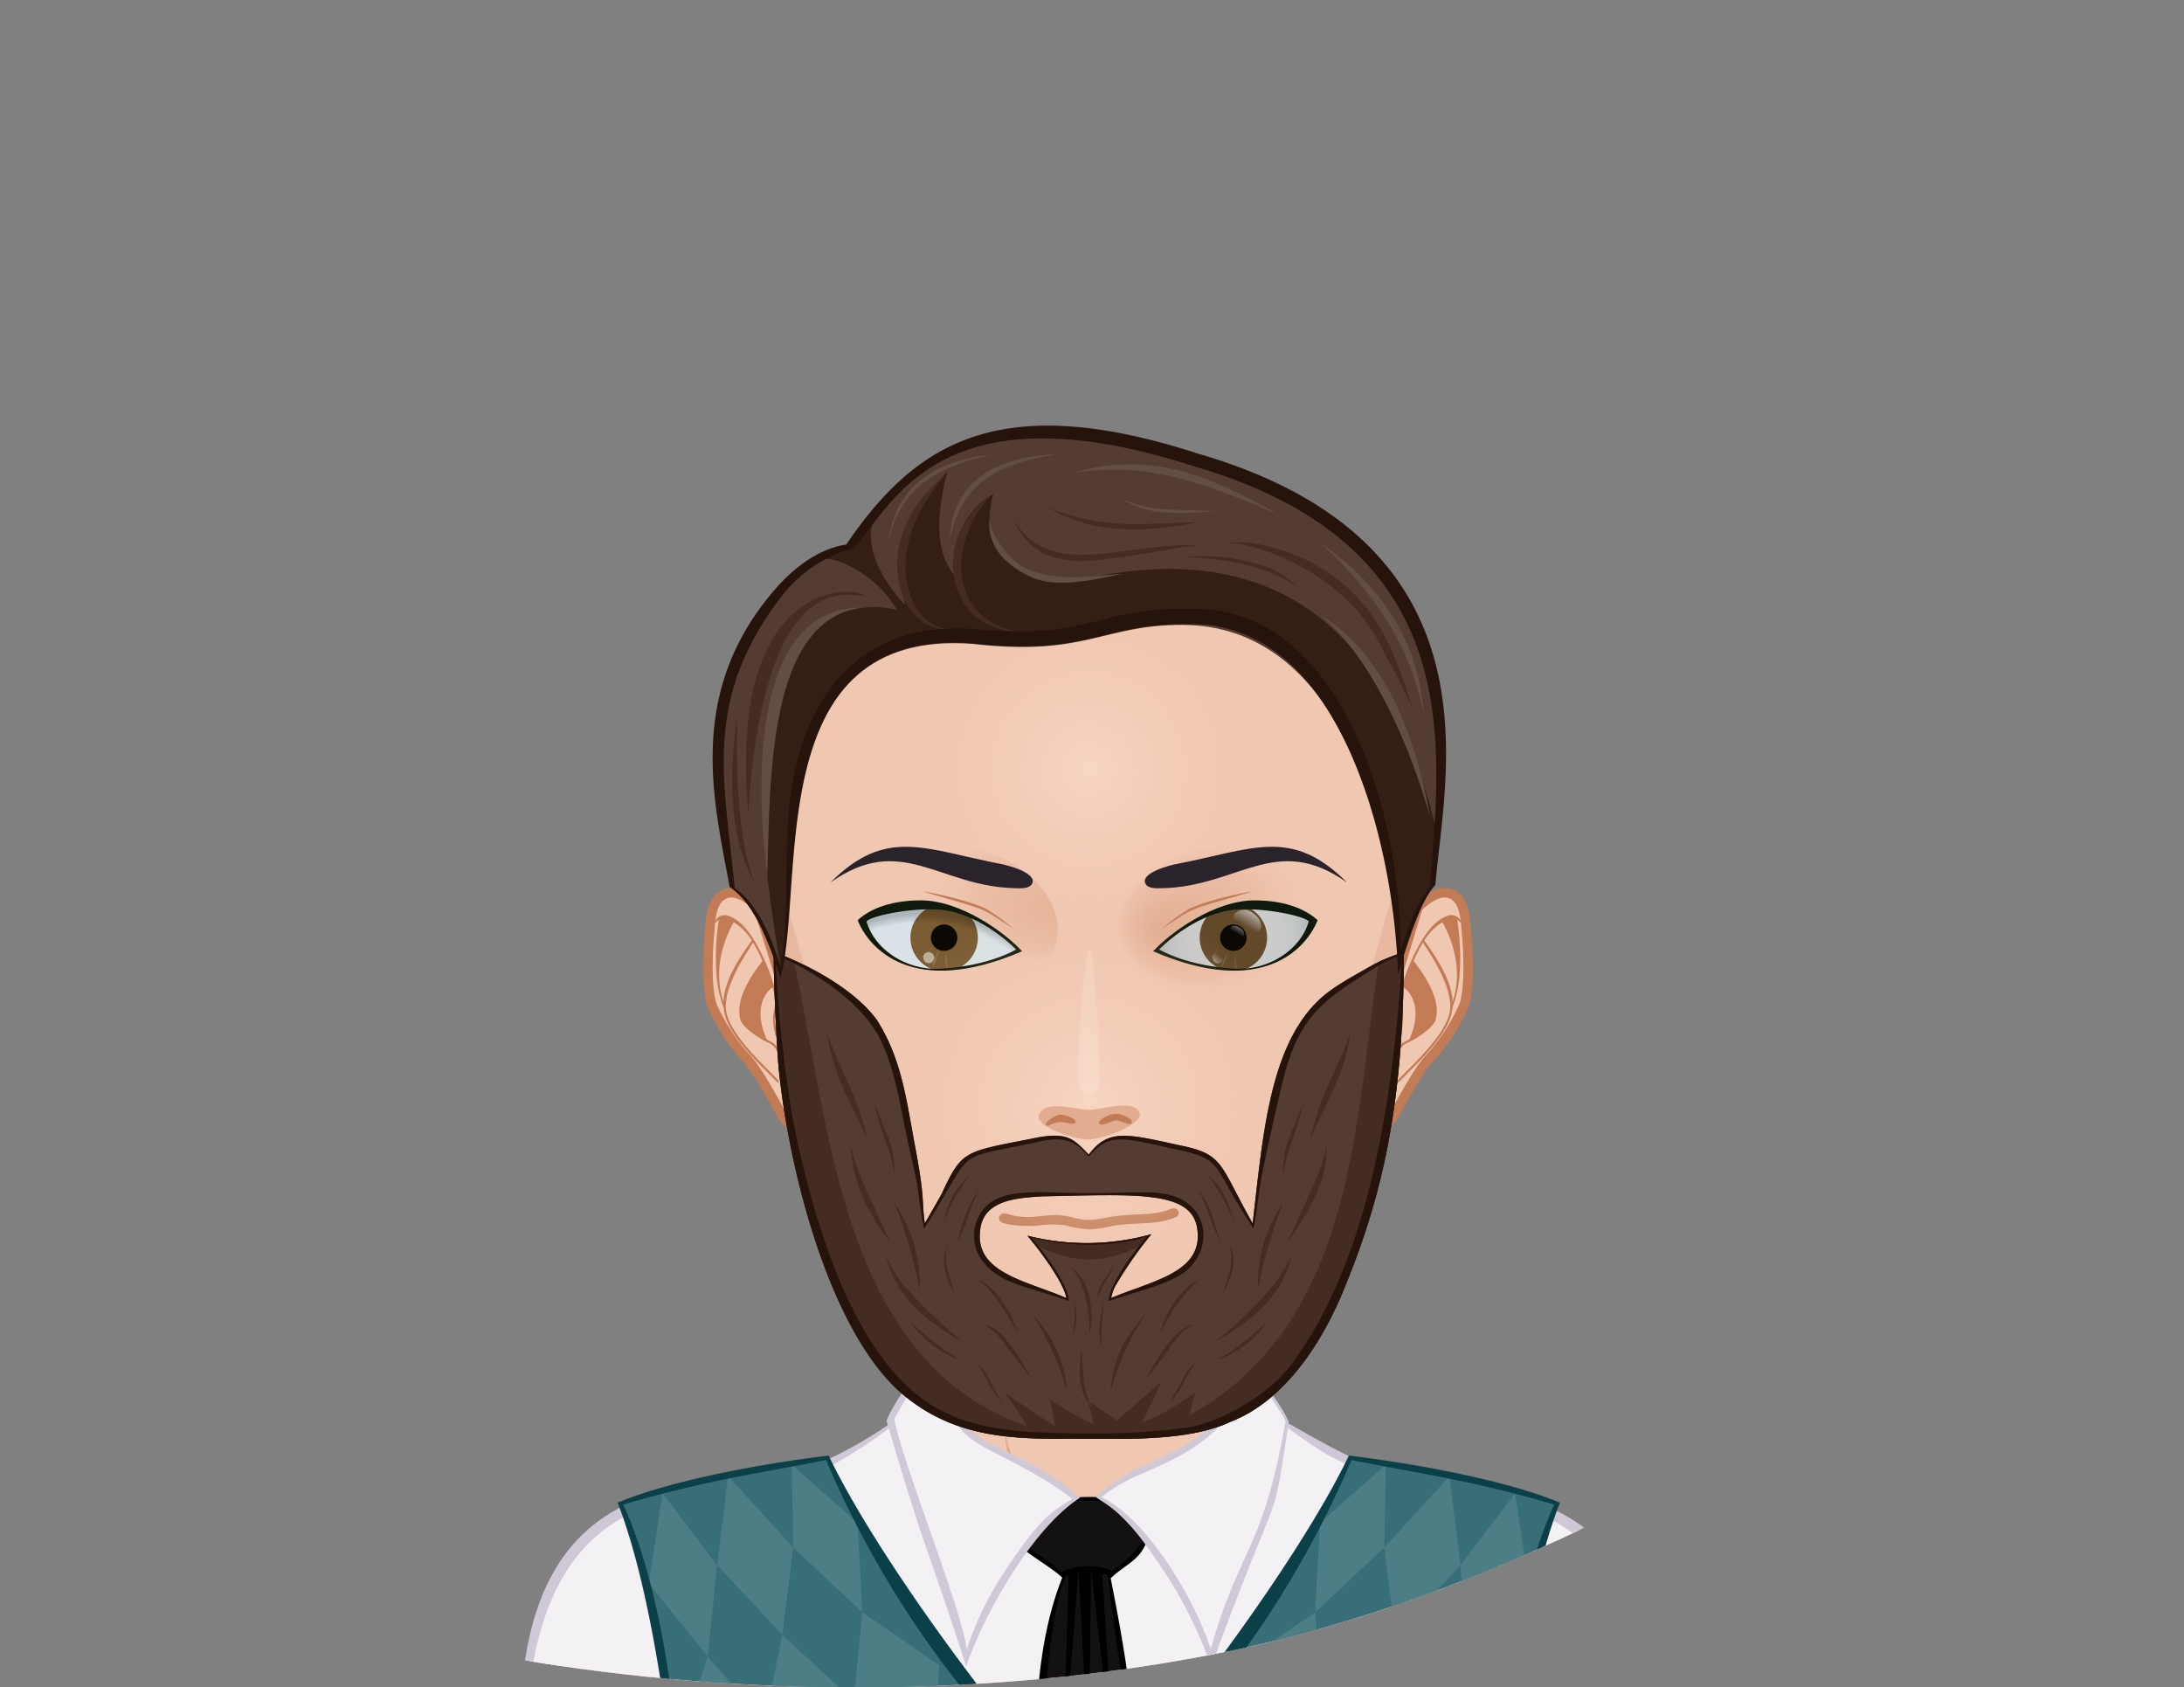 <svg xmlns="http://www.w3.org/2000/svg" xmlns:xlink="http://www.w3.org/1999/xlink" width="272.719" height="210.699" viewBox="0 0 272.719 210.699"><rect x="0" y="0" width="272.719" height="210.699" fill="#808080" stroke="none"/><defs><style>.a{fill:#f5f7ff;}.b{clip-path:url(#a);}.c{fill:#351f15;}.d{fill:#26130b;}.e,.p{fill:#f0c7b1;}.f{fill:#ffe4d6;}.g{fill:#e1ac8f;}.h{fill:none;}.h,.p{stroke:#c27b55;stroke-width:1.191px;}.i{fill:url(#b);}.j{fill:#f3f1f4;}.k{fill:#cfc8d7;}.l{fill:#131111;}.m{fill:#386e77;}.n{fill:#4d7e86;}.o{fill:#0c4049;}.q{fill:#c27b55;}.r{fill:#e8b9a0;}.s{fill:url(#c);}.t{fill:url(#d);}.u{fill:#7b5c33;}.af,.v{opacity:0.7;}.v{fill:url(#e);}.ag,.w{opacity:0.4;}.w{fill:url(#f);}.x{opacity:0.9;}.ah,.ai,.y,.z{opacity:0.5;}.y{fill:url(#g);}.z{fill:url(#h);}.aa,.aj{opacity:0.75;}.aa{fill:url(#i);}.ab{fill:url(#j);}.ac{fill:url(#k);}.ad{fill:#0f190c;}.ae{fill:url(#l);}.af{fill:url(#m);}.ag{fill:url(#n);}.ah{fill:url(#o);}.ai{fill:url(#p);}.aj{fill:url(#q);}.ak{fill:url(#r);}.al{fill:url(#s);}.am{fill:url(#t);}.an{fill:url(#u);}.ao{fill:#2a232b;}.ap{fill:#fff5ef;opacity:0.2;}.aq{fill:#543c32;}.ar{fill:#452c22;}.as{fill:#504543;}.at{fill:#634e45;}.au{fill:#26120b;}</style><clipPath id="a"><path class="a" d="M6165.838,1743.613c15.662,19.4,84.12,36.417,146.992,24.416,50.869-9.71,97.368-44.66,113.905-65.108,18.154-22.448,3.07-50.35-21.55-81.386-24.6-31.01-59.353-64.831-92.355-59.683-27.264,4.252-49.45,14.242-86.2,59.683S6149.265,1723.088,6165.838,1743.613Z" transform="translate(-5838.024 155.671)"/></clipPath><linearGradient id="b" x1="0.5" y1="0.979" x2="0.5" y2="-0.007" gradientUnits="objectBoundingBox"><stop offset="0" stop-color="#e1ac8f" stop-opacity="0.8"/><stop offset="0.7" stop-color="#c27b55"/></linearGradient><linearGradient id="c" x1="0.455" y1="0.946" x2="0.455" y2="-0.01" gradientUnits="objectBoundingBox"><stop offset="0.1" stop-color="#e8b9a0"/><stop offset="1" stop-color="#e1ac8f"/></linearGradient><radialGradient id="d" cx="0.479" cy="0.469" r="1.264" gradientTransform="matrix(-0.412, 0.052, 0.024, 1.09, 3.489, -0.177)" gradientUnits="objectBoundingBox"><stop offset="0" stop-color="#fff"/><stop offset="0.544" stop-color="#fdfefe"/><stop offset="0.74" stop-color="#f6f8f9"/><stop offset="0.879" stop-color="#eaeff2"/><stop offset="0.992" stop-color="#d9e3e8"/><stop offset="1" stop-color="#d8e2e7"/></radialGradient><radialGradient id="e" cx="0.499" cy="0.5" r="0.497" gradientTransform="matrix(0.974, -0.247, 0.249, 0.969, 11.108, -14.828)" gradientUnits="objectBoundingBox"><stop offset="0" stop-color="#fff"/><stop offset="1" stop-color="#fff" stop-opacity="0"/></radialGradient><radialGradient id="f" cx="0.487" cy="0.499" r="0.497" gradientTransform="matrix(1.006, 0.011, -0.011, 1, -0.206, 0.608)" xlink:href="#e"/><linearGradient id="g" x1="26.728" y1="0.86" x2="27.205" y2="0.291" gradientTransform="matrix(1, 0, 0, 1, 0, 0)" xlink:href="#e"/><linearGradient id="h" x1="21.685" y1="0.207" x2="21.383" y2="0.641" gradientTransform="matrix(1, 0, 0, 1, 0, 0)" xlink:href="#e"/><linearGradient id="i" x1="11.261" y1="0.178" x2="10.911" y2="0.655" gradientTransform="matrix(1, 0, 0, 1, 0, 0)" xlink:href="#e"/><radialGradient id="j" cx="0.503" cy="0.48" fx="0.896" fy="0.466" r="0.639" gradientTransform="matrix(0.755, 0.141, 0.083, -0.761, 0.405, 0.589)" gradientUnits="objectBoundingBox"><stop offset="0" stop-color="#e1ac8f"/><stop offset="0.7" stop-color="#e1ac8f" stop-opacity="0.302"/><stop offset="1" stop-color="#f0c7b1" stop-opacity="0"/></radialGradient><radialGradient id="k" cx="0.377" cy="2.895" r="2.773" gradientTransform="translate(0.212) scale(0.413 1)" gradientUnits="objectBoundingBox"><stop offset="0.95" stop-opacity="0"/><stop offset="1" stop-opacity="0.2"/></radialGradient><radialGradient id="l" cx="0.521" cy="0.469" r="1.264" gradientTransform="matrix(0.412, 0.052, -0.024, 1.09, 0.31, -0.074)" xlink:href="#d"/><radialGradient id="m" cx="0.499" cy="0.5" r="0.497" gradientTransform="matrix(0.974, -0.247, 0.249, 0.969, 10.994, -15.913)" xlink:href="#e"/><radialGradient id="n" cx="0.487" cy="0.499" r="0.497" gradientTransform="matrix(1.007, 0.011, -0.011, 1, -0.172, 0.657)" xlink:href="#e"/><linearGradient id="o" x1="0.197" y1="0.86" x2="0.675" y2="0.291" gradientTransform="matrix(1, 0, 0, 1, 0, 0)" xlink:href="#e"/><linearGradient id="p" x1="0.704" y1="0.207" x2="0.402" y2="0.641" gradientTransform="matrix(1, 0, 0, 1, 0, 0)" xlink:href="#e"/><linearGradient id="q" x1="0.736" y1="0.178" x2="0.386" y2="0.655" gradientTransform="matrix(1, 0, 0, 1, 0, 0)" xlink:href="#e"/><radialGradient id="r" cx="0.497" cy="0.48" fx="0.891" fy="0.466" r="0.639" gradientTransform="matrix(-0.755, 0.141, -0.083, -0.761, 0.913, 0.776)" xlink:href="#j"/><radialGradient id="s" cx="0.623" cy="2.895" r="2.773" gradientTransform="matrix(-0.413, 0, 0, 1, -2.234, 0)" xlink:href="#k"/><radialGradient id="t" cx="0.5" cy="0.5" r="0.5" gradientTransform="translate(0)" gradientUnits="objectBoundingBox"><stop offset="0" stop-color="#ffe4d6" stop-opacity="0.502"/><stop offset="0.9" stop-color="#f0c7b1" stop-opacity="0"/></radialGradient><radialGradient id="u" cx="0.5" cy="0.5" r="0.493" gradientTransform="matrix(1, 0, 0, 1, 0, 0)" xlink:href="#t"/></defs><g class="b" transform="translate(-324 -1717)"><g transform="translate(389.939 1775.838)"><g transform="translate(-0.99 -5.692)"><g transform="translate(35.575 78.277)"><path class="c" d="M107.669,83.259c-32.619-.7-65.188.014-65.89.014-1.876,2.815-2.929,8.064-2.3,10.948.655,2.954,3.115,5.617,3.97,11.544a7.365,7.365,0,0,0,.21,1.936c.245.7,1.418,2.248,2.342,2.413l.351-.043a1.186,1.186,0,0,0,1.48.638c1.063,2.027,2.173-.318,3.6.926,2.373,1.934,2.688.034,4.615-.653,1.505-.028,3.53,2.406,5.407.534,3.857-3.755,5.668,3.156,9.1,1.311.7-.355,2.751-1.894,4.18-1,2.727-1.722,4.01,3.62,8.107-.035,3.944-3.517,4.666.948,7.518.358,1.3-.3,1.738-1.246,3.051-1.171,1.861.7,2.279,2.551,4.608.653,1.412-1.227,2.509,1.067,3.606-.926a1.182,1.182,0,0,0,1.479-.638l.358.043c.872-.165,2.086-1.7,2.343-2.413.342-1.093-.221-3.874,2.531-9.44C111.137,92.535,110.682,87.432,107.669,83.259Z" transform="translate(-39.297 -82.951)"/><path class="d" d="M107.669,83.259c-32.619-.7-65.188.014-65.89.014-1.876,2.815-2.929,8.064-2.3,10.948.655,2.954,3.115,5.617,3.97,11.544a7.365,7.365,0,0,0,.21,1.936c.245.7,1.418,2.248,2.342,2.413l.351-.043a1.186,1.186,0,0,0,1.48.638c1.063,2.027,2.173-.318,3.6.926,2.373,1.934,2.688.034,4.615-.653,1.505-.028,3.53,2.406,5.407.534,3.857-3.755,5.668,3.156,9.1,1.311.7-.355,2.751-1.894,4.18-1,2.727-1.722,4.01,3.62,8.107-.035,3.944-3.517,4.666.948,7.518.358,1.3-.3,1.738-1.246,3.051-1.171,1.861.7,2.279,2.551,4.608.653,1.412-1.227,2.509,1.067,3.606-.926a1.182,1.182,0,0,0,1.479-.638l.358.043c.872-.165,2.086-1.7,2.343-2.413.342-1.093-.221-3.874,2.531-9.44C111.137,92.535,110.682,87.432,107.669,83.259Zm.049,14.651c-3.866,7.173-1.57,10.2-4.215,11.319a.267.267,0,0,0-.1.021,4.966,4.966,0,0,1-.8-.323c0,.011-.133.414-.252.729a.753.753,0,0,1-.14.182.407.407,0,0,0-.091.056c-.259.059-.654-.273-.9-.442-.667,1.591-.713,1.291-1.3,1.1-2.095-.658-2.3.588-3.24.975-.951.358-1.525-.95-3.128-1.424-1.78-.12-2.375,1.016-3.43,1.227-1.822.384-3.763-3.819-7.75.056-3.551,3.453-4.509-1.517-7.652.168-3.083-1.764-4.073,3.293-7.68-.21-3.866-3.662-6.1-.1-6.9.007-1.34.29-1.811-.912-3.64-1.262-1.992,0-2.6,1.861-3.724,1.438-.943-.388-1.142-1.633-3.24-.975-.7.224-.7.33-1.3-1.1-.241.167-.637.5-.9.442a.4.4,0,0,0-.091-.056,2.687,2.687,0,0,1-.393-.912,5.5,5.5,0,0,1-.8.323.216.216,0,0,0-.091-.021,1.662,1.662,0,0,1-.512-.47c-1.165-1.5-.994-.827-1.143-3.051-1.276-8.549-8-12.17-2.49-22.309,21.141.433,43.976.488,65.841.014C110.838,89.508,110.024,93.542,107.718,97.91Z" transform="translate(-39.297 -82.951)"/></g><g transform="translate(0.874 90.588)"><path class="e" d="M137.052,151.441c-1.54-3.329-5.747-8.261-10.422-9.624-5.778-1.685-18.822-3.723-23.658-4.855-3.877-.909-11.686-7.921-14.422-10.274a2.962,2.962,0,0,1-.9-1.936c-.1-7.619,2.942-27.86,2.942-27.86H49.677s3.04,20.24,2.941,27.86a2.957,2.957,0,0,1-.9,1.936c-2.737,2.354-10.545,9.366-14.422,10.274-4.837,1.133-17.88,3.239-23.658,4.925-4.676,1.362-8.882,6.225-10.422,9.554C.614,157.057,0,167.22,0,175.987H140.266C140.266,167.221,139.651,157.057,137.052,151.441Z" transform="translate(0 -96.892)"/><path class="f" d="M111.621,144.2c17.072,2.484,24.256,6.107,26.506,35.572h2.139c0-8.767-.615-18.93-3.214-24.547-1.54-3.329-5.747-8.261-10.422-9.624-5.778-1.685-18.822-3.723-23.658-4.855-3.877-.909-12.794-8.464-15.179-11.467,2.356,3.3,8.971,10.944,14.766,12.947A45.471,45.471,0,0,0,111.621,144.2ZM37.708,142.23c5.8-2,12.409-9.647,14.766-12.947-2.385,3-11.3,10.558-15.179,11.467-4.836,1.133-17.88,3.239-23.658,4.925-4.674,1.362-8.882,6.225-10.422,9.554C.616,160.845,0,171.009,0,179.776H2.14C4.376,150.5,11.59,146.685,28.646,144.2A45.439,45.439,0,0,0,37.708,142.23Z" transform="translate(0 -100.68)"/><path class="g" d="M71.182,154.517s-3.559-1.128-4.968-1.668c-7.328-2.812-31.136-4.634-31.136-4.634s25.075,1,30.609,1.949c-.321-3.343-2.116-14.029-2.116-14.029s3.611,11.793,4.495,14.768C68.539,152.492,71.182,154.517,71.182,154.517Zm7.574-.941c-.062.051-.134.118-.212.188A1.591,1.591,0,0,0,78.755,153.575Zm-7.574.941s2.029,2.1,3.049,2.125c1.34.036,3.386-2.033,4.314-2.878a8.41,8.41,0,0,1-3.724,1.007C73.887,154.806,71.182,154.517,71.182,154.517Zm14.741-5.273c-1.084.174-3.076.553-3.076.553l1.6-10.443c-.453,2.154-3.138,11.369-5.695,14.222,1.34-1.133,4.319-1.677,5.838-1.9,7.179-1.041,7.176-1.04,28.8-3.465C113.391,148.214,93,148.106,85.922,149.243Z" transform="translate(-4.102 -101.481)"/><path class="h" d="M137.052,151.441c-1.54-3.329-5.747-8.261-10.422-9.624-5.778-1.685-18.822-3.723-23.658-4.855-3.877-.909-11.686-7.921-14.422-10.274a2.962,2.962,0,0,1-.9-1.936c-.1-7.619,2.942-27.86,2.942-27.86H49.677s3.04,20.24,2.941,27.86a2.957,2.957,0,0,1-.9,1.936c-2.737,2.354-10.545,9.366-14.422,10.274-4.837,1.133-17.88,3.239-23.658,4.925-4.676,1.362-8.882,6.225-10.422,9.554C.614,157.057,0,167.22,0,175.987H140.266C140.266,167.221,139.651,157.057,137.052,151.441Z" transform="translate(0 -96.892)"/></g><g transform="translate(52.146 97.089)"><path class="i" d="M76.937,132.726c5.739,0,11.832-3.467,16.972-7.487,0-4.7,1.018-13.4,1.86-19.781a155.082,155.082,0,0,0-37.708-.107c.83,6.284,1.841,14.872,1.873,19.651C65.084,129.15,71.187,132.726,76.937,132.726Z" transform="translate(-58.061 -104.255)"/></g><g transform="translate(0 114.21)"><path class="j" d="M58.292,181.014c-29.985,0-51.279-.239-58.6-.656-2.264-29.077,11.957-35.287,18.18-36.607a59.278,59.278,0,0,1,8.9-1.349c5.935-.551,10.632-.988,21.109-8.575.367.467,1.262,1.654,2.913,3.892a24.994,24.994,0,0,0,20.12,10.173h0c8.981,0,17.4-4.667,23.157-12.814,10.559,6.49,12.785,6.7,18.1,7.189,1.751.162,3.93.365,6.872.849a22.805,22.805,0,0,1,18.237,13.175c3.089,6.384,4.223,14.863,3.2,23.906-8.168.453-44.72.818-82.178.818Z" transform="translate(0.938 -124.834)"/><path class="k" d="M119.748,143.408c-11.754-1.936-12.12-.87-25.823-8.865-11.556,16.691-32.5,16.745-42.865,2.953-.22-.3-2.908-3.946-3.17-4.208-15.1,11.009-18.211,7.484-30.283,10.2s-20.251,12.2-18.312,36.9c.007.084.007.161.021.245,18.341,1.119,127.444.692,141.423-.161C141.741,162.98,140.325,146.757,119.748,143.408ZM-.348,180.376c-.321-15.475,2.051-32.394,18.417-35.7,12.127-2.448,14.92.771,29.729-11.011.778,1.164,1.683,2.609,2.693,4.194,9.27,14.237,31.189,16.483,43.518-2.805,1.3,1,2.826,2.118,4.538,3.219,16.261,10.735,42.6-3.3,41.834,42C94.508,179.434,46.153,179.45-.348,180.376Z" transform="translate(0.99 -124.771)"/><path class="l" d="M83.435,183.779c-1.946,0-7.523.146-11.58-.161l-.007-.12c-.574-13.085.792-21.544,3.182-27.554l.034-.086L75,155.792a21.541,21.541,0,0,0-2.829-2.122,24.847,24.847,0,0,1-3.041-2.277,11.339,11.339,0,0,1,1.647-1.544c.172-.088.815-.591,4.19-3.486l.254-.217a13.485,13.485,0,0,1,2.622-.205,26.61,26.61,0,0,1,4.567.395,17.373,17.373,0,0,1,2.916,5.029,6.365,6.365,0,0,1-2.607,3,20.31,20.31,0,0,0-1.86,1.481l-.058.053.015.078c2.824,14.244,2.824,17.571,2.824,20.789,0,1.417,0,4.635.238,7C83.769,183.778,83.62,183.779,83.435,183.779Z" transform="translate(-7.21 -126.25)"/><path d="M85.451,151.349a17.245,17.245,0,0,0-3-5.161,22.3,22.3,0,0,0-7.343-.168c-.076.062-4.382,3.775-4.425,3.689a11.363,11.363,0,0,0-1.767,1.676c1.445,1.456,4.667,3.2,5.961,4.489-2.56,6.438-3.738,15.142-3.191,27.618.007.077.007.161.014.238a122.008,122.008,0,0,0,12.308.156c-.814-7.93,1.009-7.332-3.079-27.95C83.079,153.976,84.409,153.835,85.451,151.349ZM81.769,164.7c-.015-.035-.028-.07-.036-.091,1.4,7.4.968,13.067,2.028,18.916-3.321-.223-8.426-.036-11.762-.036.259-5.048.833-22.221,3.324-27.871.119-.032.238-.059.357-.088l-.724,24.361L76.882,155.3l.042-.006,1.263,22.867.292-22.957h.054l2.945,25.5-1.613-25.344c.22.044.441.1.661.163a.135.135,0,0,1,.07.021C80.67,156.245,81.253,161.435,81.769,164.7Zm-.618-9.685a8.079,8.079,0,0,0-6.4.168c-1.179-1.271-2.861-2.158-5.281-3.781.386-.336.884-.75,1.55-1.269.056,0,2.441-1.943,2.483-1.985.645-.589,1.22-1.255,1.767-1.837,2.055-.084,5.071.014,6.887.1a27.444,27.444,0,0,1,2.812,4.867A14.673,14.673,0,0,1,81.151,155.018Z" transform="translate(-7.185 -126.232)"/><path class="j" d="M60.894,163.933c-8.089-28.1-6.981-19.219-9.136-30.258a52.639,52.639,0,0,1,6.081-9.661l.056-.06c1.607,16.837,6.283,9.563,16.68,19.442C68.631,147.362,63.121,157.656,60.894,163.933Zm40.094-30c-1.016-2.6-5.785-8.184-6.583-9.028,1,14.5-10.622,11.608-17.077,18.375,6.18,4.007,12.044,14.49,14.147,20.658C100.489,138.212,98.643,148.6,100.987,133.932Z" transform="translate(-5.179 -123.679)"/><path class="k" d="M94.172,124.545c0,3.6-.295,6.426-.885,7.251-1.713,4.074-9.19,6.91-11.495,8.072a16.294,16.294,0,0,0-4.79,3.4c2.674,1.737,4,2.373,9.068,10.127a56.4,56.4,0,0,1,5.3,10.969c9.063-24.653,7.474-16.174,9.673-30.513C99.934,130.987,94.873,125.188,94.172,124.545ZM91.3,162.212c-1.9-6.062-7.767-16.07-13.627-19,2.761-2.074,3.528-2.2,6.823-3.7,10.1-4.5,10.509-8.686,9.915-14.217.847,1,5.139,6.076,6.239,8.432C97.842,149.9,94.974,149.324,91.3,162.212Zm-29.814-27.2c-3.091-2.559-2.216-5.724-3.639-11.372-.633.7-5.429,6.229-7.025,10.033,5,17.095,5.172,15.78,9.948,30.683,2.126-6.245,8.106-17.091,14.195-21.046C70.107,138.876,63.989,137.191,61.488,135.015Zm3.829,17.89a40.26,40.26,0,0,0-4.467,9.314c-.821-5.576-7.834-22.65-9.061-28.719a69.2,69.2,0,0,1,5.976-9.233c.958,4.964.046,9.441,3.976,11.919,1.838,1.4,7.788,3.731,12.287,7.266C71.3,145.071,69.83,146.026,65.317,152.9Z" transform="translate(-5.069 -123.643)"/><path class="m" d="M36.522,181.163c-6.221,0-11.827-.1-16.24-.278-.049-.39-.109-.891-.18-1.488-.739-6.192-2.689-22.546-6.8-33.333,6.661-2.69,17.547-4.693,25.7-5.693,5.494,11.4,18.746,29.692,28.044,40.14-10.481.426-21.02.652-30.521.652Zm70.334,0c6.221,0,11.827-.1,16.24-.278.049-.39.108-.891.18-1.488.739-6.192,2.69-22.546,6.8-33.333-6.661-2.69-17.547-4.693-25.7-5.693-5.494,11.4-18.746,29.692-28.044,40.14,10.481.426,21.02.652,30.521.652Z" transform="translate(-0.682 -125.599)"/><path class="n" d="M24.563,165.168l-7.35-9.089,1.7-11.276,6.819,8.98Zm10.682-13.6-8.129-8.9-1.38,11.11,8.142,8.694Zm8.018-3.1-8.211-7.245.193,10.346,8.642,8.105Zm-11.57,24.915-7.13-8.215-3.519,10.765,7.8,9.108ZM42.765,170.7l-8.887-8.22-2.185,10.906,9.983,7.794Zm10.711-4.425-9.589-6.6L42.765,170.7l10.021,7.79Zm65.08-12.489,6.82-8.98,1.7,11.276-7.35,9.089Zm-8.142,8.694,8.142-8.694-1.38-11.11-8.13,8.9Zm-10.008-2.8,8.641-8.105.193-10.346-8.211,7.245Zm15.045,25.367,7.8-9.108-3.52-10.765-7.13,8.215Zm-12.835-3.864,9.983-7.794-2.185-10.906-8.887,8.22Zm-11.109-2.691,10.02-7.79L100.4,159.675l-9.589,6.6Z" transform="translate(-1.139 -125.699)"/><path class="o" d="M39.15,139.943c-7.576.917-19.273,2.934-26.356,5.877,0,.008.007.015.007.021,4.685,12.056,6.605,31.495,7.111,35.333,9.582.407,26.962.476,47.831-.393C58.761,170.809,44.756,151.7,39.15,139.943Zm-18.768,40.72c0-6.149-1.854-23.743-6.88-34.6,10.067-2.982,16.906-3.889,25.318-5.562a122.9,122.9,0,0,0,26.966,39.59C51.188,179.751,34.974,179.935,20.382,180.663Zm55.133.119c20.869.868,38.249.8,47.83.393.507-3.838,2.427-23.276,7.112-35.333,0-.007.007-.014.007-.021-7.083-2.943-18.78-4.96-26.356-5.877C98.5,151.7,84.5,170.809,75.515,180.782Zm1.957-.688a122.91,122.91,0,0,0,26.966-39.59c8.411,1.673,15.251,2.58,25.318,5.562-5.026,10.854-6.881,28.448-6.881,34.6C108.285,179.935,92.07,179.751,77.472,180.094Z" transform="translate(-0.622 -125.549)"/></g><g transform="translate(23.447)"><g transform="translate(0 58.327)"><path class="p" d="M35.02,66.211c-1.041-1.727-4.437-6.452-7.035-5.789-2.112.541-2.085,3.486-2.248,5.228-.238,2.556-.325,7.008.368,8.814a24.366,24.366,0,0,0,4.087,6.365c1.612,1.567,4.187,6.563,4.5,7.081a3.457,3.457,0,0,0,3.033,1.9,5.127,5.127,0,0,0,4.183-3.145C42.825,81.342,37.73,70.7,35.02,66.211Z" transform="translate(-25.563 -60.359)"/><path class="q" d="M34.109,77.1a5.153,5.153,0,0,1,.108-1.7,6.014,6.014,0,0,0,.128-1.53,25.384,25.384,0,0,0-2.087-5.759c-.858-1.737-2.244-3.924-3.983-4.488a1.336,1.336,0,0,0-1.465.328c-.2.208-.248.452-.182.482s.215-.174.433-.364c.178-.156-.356-.028,0,0a29.984,29.984,0,0,0-.288,7.114,15.331,15.331,0,0,0,.886,3.939,5.407,5.407,0,0,0,.112.731c.7,3.093,5.273,7.137,6.336,8.29.2.213.4.339.453.287s-.071-.262-.266-.476c-1.051-1.145-5.59-5.177-6.269-8.16-.72-3.166,2.744-7.86,3.3-8.853.281.466.52.914.7,1.287.145.292.3.635.47,1.006-.325.518-3.589,4.3-2.759,7.323.307,1.116,2.68,2.554,3.6,2.948a1.841,1.841,0,0,1,.915.916c.255.438.023,1.563.863,1.921a1.176,1.176,0,0,0,.462.1.85.85,0,0,0,.549-.2c.014.19.013.434.006.66-.008.293.033.427.1.433s.147-.122.156-.412a4.084,4.084,0,0,0-.054-1.013,7.251,7.251,0,0,0-1.373-2.074A7.118,7.118,0,0,1,34.109,77.1Zm-6.474-2.742c-1.647-4.855.9-9.278,1.269-9.944a7.007,7.007,0,0,1,2.259,2.269C30.827,67.268,27.7,71.093,27.635,74.359ZM35.212,82.1c-.76-.324-.5-1.391-.741-1.812a2.1,2.1,0,0,0-1.037-1.024,2.728,2.728,0,0,1-.409-.233c-1.881-4.261.205-6.123.729-6.5a9.367,9.367,0,0,1,.334,1.382,6.036,6.036,0,0,1-.127,1.45,5.253,5.253,0,0,0-.1,1.812,7.483,7.483,0,0,0,.905,2.839,7.651,7.651,0,0,1,1.3,1.926A.652.652,0,0,1,35.212,82.1Z" transform="translate(-25.684 -60.73)"/></g><g transform="translate(78.478 58.327)"><path class="p" d="M121.433,66.211c1.042-1.727,4.438-6.452,7.035-5.789,2.112.541,2.085,3.486,2.249,5.228.238,2.556.325,7.008-.368,8.814a24.384,24.384,0,0,1-4.087,6.365c-1.612,1.567-4.188,6.563-4.5,7.081a3.458,3.458,0,0,1-3.034,1.9,5.13,5.13,0,0,1-4.183-3.145C113.629,81.342,118.724,70.7,121.433,66.211Z" transform="translate(-114.433 -60.359)"/><path class="q" d="M122.374,79.837A7.251,7.251,0,0,0,121,81.911a4.085,4.085,0,0,0-.055,1.013c.01.29.085.418.158.412s.112-.14.1-.433c-.007-.226-.008-.47.006-.66a.85.85,0,0,0,.549.2,1.179,1.179,0,0,0,.463-.1c.838-.358.607-1.484.862-1.921A1.837,1.837,0,0,1,124,79.5c.918-.393,3.291-1.831,3.6-2.948.83-3.026-2.434-6.806-2.759-7.323.164-.371.325-.714.468-1.006.185-.373.424-.821.706-1.287.552.993,4.015,5.686,3.3,8.853-.68,2.983-5.219,7.015-6.269,8.16-.2.214-.318.424-.267.475s.257-.074.453-.287c1.063-1.152,5.632-5.2,6.335-8.29a5.3,5.3,0,0,0,.114-.731,15.4,15.4,0,0,0,.885-3.939,29.985,29.985,0,0,0-.288-7.114c.356-.028-.178-.156,0,0,.218.19.367.393.433.364s.02-.274-.181-.482a1.338,1.338,0,0,0-1.466-.328c-1.739.564-3.126,2.751-3.984,4.488a25.38,25.38,0,0,0-2.086,5.759,6.013,6.013,0,0,0,.128,1.53,5.173,5.173,0,0,1,.108,1.7A7.124,7.124,0,0,1,122.374,79.837Zm3.8-13.153a7.021,7.021,0,0,1,2.259-2.269c.37.666,2.916,5.089,1.27,9.944C129.632,71.093,126.509,67.268,126.172,66.684Zm-4.9,15.248a7.632,7.632,0,0,1,1.3-1.926,7.5,7.5,0,0,0,.905-2.839,5.286,5.286,0,0,0-.1-1.812,6.007,6.007,0,0,1-.128-1.45,9.268,9.268,0,0,1,.333-1.382c.523.381,2.61,2.244.729,6.5a2.633,2.633,0,0,1-.41.233,2.106,2.106,0,0,0-1.037,1.024c-.245.421.02,1.489-.74,1.812A.648.648,0,0,1,121.271,81.931Z" transform="translate(-115.194 -60.731)"/></g><g transform="translate(4.779 5.634)"><g transform="translate(0 0)"><path class="e" d="M114.983,54.789h0c-.007.032-8.554,28.243-11.136,36.762a12.039,12.039,0,0,1-2.494,4.479C96.878,101.075,84.68,113.6,73.77,113.6c-11.115,0-23.558-13.357-27.848-18.385A11.429,11.429,0,0,1,43.7,91.175c-2.53-8.1-11.31-36.222-11.317-36.255h0a43.778,43.778,0,0,1-1.4-10.965C30.938,20.094,50.019.726,73.6.689s42.72,19.27,42.756,43.131A43.754,43.754,0,0,1,114.983,54.789Z" transform="translate(-30.975 -0.689)"/><path class="r" d="M96.316,8.148c10.036,7.809,16.6,20.659,16.621,35.212a47.312,47.312,0,0,1-1.26,10.97h0c-.006.032-7.871,28.243-10.245,36.762a12.358,12.358,0,0,1-2.294,4.478c-4.113,5.046-15.335,17.575-25.373,17.575-10.227,0-21.674-13.358-25.62-18.385A11.759,11.759,0,0,1,46.1,90.716c-2.327-8.1-10.4-36.223-10.412-36.255h0A47.41,47.41,0,0,1,34.391,43.5c-.02-14.607,6.556-27.52,16.631-35.355A43.278,43.278,0,0,0,30.975,44.827a43.774,43.774,0,0,0,1.4,10.965h0c.007.032,8.788,28.154,11.317,36.255a11.446,11.446,0,0,0,2.225,4.043c4.289,5.028,16.732,18.385,27.848,18.385,10.911,0,23.108-12.527,27.579-17.573a12.033,12.033,0,0,0,2.494-4.479c2.582-8.52,11.129-36.73,11.136-36.762h0a43.759,43.759,0,0,0,1.369-10.97A43.27,43.27,0,0,0,96.316,8.148Z" transform="translate(-30.975 -1.56)"/><path class="h" d="M114.983,54.789h0c-.007.032-8.554,28.243-11.136,36.762a12.039,12.039,0,0,1-2.494,4.479C96.878,101.075,84.68,113.6,73.77,113.6c-11.115,0-23.558-13.357-27.848-18.385A11.429,11.429,0,0,1,43.7,91.175c-2.53-8.1-11.31-36.222-11.317-36.255h0a43.778,43.778,0,0,1-1.4-10.965C30.938,20.094,50.019.726,73.6.689s42.72,19.27,42.756,43.131A43.754,43.754,0,0,1,114.983,54.789Z" transform="translate(-30.975 -0.689)"/></g></g><g transform="translate(36.34 97.723)"><path class="s" d="M76.424,110.564l5.819-.145C81.569,113.553,76.885,113.1,76.424,110.564Z" transform="translate(-67.85 -105.61)"/><path class="q" d="M75.37,110.125a.192.192,0,1,1,.056-.38,19.3,19.3,0,0,0,5.525-.151.193.193,0,1,1,.091.375A18.982,18.982,0,0,1,75.37,110.125Zm2.623-2.5a18.32,18.32,0,0,1-3.1-.544,13.139,13.139,0,0,0-3.447.073c-1.175.1-3.74-.009-4.464-.467a.566.566,0,0,1,.127-1.016c.431-.154,1.1.166,1.537.243,2.014.361,3.075-.024,4.841-.083,2.7-.081,2.988,1.053,6.357.372,3.622-.732,5.254-.178,7.853-.961.356-.108.78-.393,1.154-.2a.566.566,0,0,1-.034,1.027c-2.389,1.053-5.031.628-7.683,1.07A19.351,19.351,0,0,1,77.993,107.621Z" transform="translate(-66.715 -104.973)"/></g><g transform="translate(16.092 47.105)"><g transform="translate(3.717 13.147)"><path class="t" d="M48,64.091c.86-.827,6.376-1.875,9.56-1.455,5.038.664,9.117,5.109,9.117,5.109s-3.392,2.162-9.545,2.5C53.074,70.463,49,67.845,48,64.091Z" transform="translate(-47.995 -62.54)"/></g><g transform="translate(9.2 12.625)"><path class="u" d="M62.422,66.156a4.208,4.208,0,0,1-8.416,0h0a4.208,4.208,0,1,1,8.416,0Z" transform="translate(-54.006 -61.948)"/><path class="v" d="M57.743,62l-.05.006c.02.095.04.19.06.285C57.749,62.2,57.747,62.1,57.743,62Zm.009.29a10.345,10.345,0,0,0,.363,3.061A10.3,10.3,0,0,0,57.753,62.291Zm.363,3.061c-.03.117-.076.2-.146.224a.3.3,0,0,1-.258-.072.225.225,0,0,1-.287.32.3.3,0,0,1,.1.248c-.019.073-.094.128-.205.17.112.044.187.1.2.172a.3.3,0,0,1-.1.247.289.289,0,0,1,.26.058.3.3,0,0,1,.025.266.289.289,0,0,1,.256-.07c.071.027.116.107.144.224.057-.107.12-.175.2-.182s.151.041.231.132a.292.292,0,0,1,.089-.252.289.289,0,0,1,.266.009.226.226,0,0,1,.2-.381c-.1-.069-.159-.14-.158-.216s.059-.147.159-.215a.332.332,0,0,0-.466-.374.292.292,0,0,1-.088-.252.287.287,0,0,1-.231.13C58.235,65.525,58.171,65.459,58.116,65.352Zm.426.053a10.269,10.269,0,0,0,1.1-2.878A10.325,10.325,0,0,0,58.542,65.4Zm1.1-2.878c.042-.086.085-.173.125-.259-.015,0-.029-.012-.044-.018C59.7,62.342,59.669,62.435,59.642,62.526ZM58.9,65.65a10.307,10.307,0,0,0,2.312-2.037A10.3,10.3,0,0,0,58.9,65.65Zm2.312-2.037.214-.158c-.01-.013-.021-.023-.029-.034C61.332,63.484,61.271,63.549,61.209,63.613Zm-2.115,2.419a10.362,10.362,0,0,0,3-.73A10.355,10.355,0,0,0,59.094,66.032Zm3-.729.236-.036c0-.013-.006-.027-.01-.04Zm-3,1.159a10.259,10.259,0,0,0,2.989.746A10.325,10.325,0,0,0,59.094,66.462Zm2.99.746.2.069a.318.318,0,0,0,.008-.035Zm-3.192-.365a10.4,10.4,0,0,0,2.3,2.051A10.286,10.286,0,0,0,58.892,66.842Zm2.3,2.049.126.133L61.341,69C61.292,68.965,61.241,68.928,61.194,68.892Zm-2.657-1.806a10.321,10.321,0,0,0,1.085,2.885A10.275,10.275,0,0,0,58.537,67.086Zm1.085,2.885c.015.053.03.107.044.161l.027-.01C59.671,70.071,59.646,70.019,59.622,69.971ZM58.11,67.136a10.346,10.346,0,0,0-.38,3.059A10.319,10.319,0,0,0,58.11,67.136Zm-.38,3.059c-.012.053-.022.106-.033.16l.027,0C57.726,70.3,57.729,70.248,57.73,70.195Zm-.02-3.213a10.293,10.293,0,0,0-1.759,2.532A10.344,10.344,0,0,0,57.71,66.982Zm-1.759,2.532-.114.135.027.017C55.892,69.615,55.922,69.564,55.951,69.514Zm1.475-2.854a10.3,10.3,0,0,0-2.734,1.423A10.31,10.31,0,0,0,57.426,66.66Zm-2.734,1.424-.184.077a.286.286,0,0,0,.016.028C54.58,68.155,54.636,68.12,54.691,68.084Zm2.631-1.843a10.355,10.355,0,0,0-3.082-.008A10.319,10.319,0,0,0,57.323,66.241Zm-3.082-.008-.227-.02a.367.367,0,0,0,0,.039Zm3.185-.409A10.314,10.314,0,0,0,54.7,64.386,10.317,10.317,0,0,0,57.426,65.825ZM54.7,64.386l-.221-.141c-.006.013-.013.027-.02.039C54.544,64.318,54.625,64.352,54.7,64.386ZM57.713,65.5a10.367,10.367,0,0,0-1.743-2.541A10.288,10.288,0,0,0,57.713,65.5ZM55.97,62.963c-.047-.081-.093-.163-.14-.245l-.039.027C55.85,62.817,55.912,62.89,55.97,62.963Z" transform="translate(-54.007 -61.954)"/><path class="w" d="M58.85,62.015l-.049-.007c0,.1-.011.194-.017.29C58.8,62.2,58.828,62.109,58.85,62.015Zm-.067.283a10.311,10.311,0,0,0-.441,3.051A10.32,10.32,0,0,0,58.783,62.3Zm-.442,3.051c-.059.105-.123.17-.2.178s-.151-.045-.229-.137a.225.225,0,0,1-.36.235.225.225,0,0,1-.208.376c.1.071.154.143.152.219s-.062.145-.162.212a.332.332,0,0,0,.457.384.293.293,0,0,1,.081.255c.082-.088.161-.137.236-.126s.136.079.189.188c.032-.117.079-.2.151-.221a.291.291,0,0,1,.255.078A.226.226,0,0,1,59,66.674c-.078-.093-.118-.176-.1-.249s.1-.126.21-.166c-.112-.045-.184-.1-.2-.175a.174.174,0,1,0-.151-.306.292.292,0,0,1-.02-.266.289.289,0,0,1-.257.065C58.411,65.547,58.368,65.467,58.341,65.349Zm.4.162a10.318,10.318,0,0,0,1.808-2.5A10.29,10.29,0,0,0,58.74,65.511Zm1.808-2.5c.062-.072.126-.144.188-.218-.013-.009-.025-.02-.039-.029C60.647,62.851,60.6,62.934,60.548,63.015Zm-1.529,2.824a10.332,10.332,0,0,0,2.761-1.37A10.29,10.29,0,0,0,59.019,65.839Zm2.76-1.37.248-.1c-.007-.015-.015-.028-.02-.041C61.932,64.377,61.856,64.424,61.779,64.469Zm-2.668,1.79a10.372,10.372,0,0,0,3.082.071A10.309,10.309,0,0,0,59.111,66.259Zm3.082.07.238.026c0-.014,0-.027,0-.041ZM59,66.674a10.234,10.234,0,0,0,2.695,1.493A10.307,10.307,0,0,0,59,66.674Zm2.694,1.493c.058.04.117.08.175.118l.018-.032ZM58.705,66.99A10.4,10.4,0,0,0,60.4,69.567,10.256,10.256,0,0,0,58.705,66.99ZM60.4,69.565c.029.053.058.107.088.161l.026-.017Zm-2.1-2.432a10.348,10.348,0,0,0,.3,3.067A10.316,10.316,0,0,0,58.3,67.133Zm.3,3.067c0,.055,0,.111,0,.167l.029,0C58.622,70.31,58.612,70.254,58.6,70.2Zm-.727-3.129a10.32,10.32,0,0,0-1.159,2.856A10.313,10.313,0,0,0,57.875,67.071Zm-1.159,2.856c-.025.048-.049.1-.073.146l.025.011Zm.811-3.108a10.322,10.322,0,0,0-2.354,1.99A10.3,10.3,0,0,0,57.527,66.818Zm-2.354,1.99-.144.1c.007.008.014.014.02.022C55.09,68.891,55.132,68.851,55.173,68.808Zm2.163-2.375a10.339,10.339,0,0,0-3.009.668A10.3,10.3,0,0,0,57.336,66.433Zm-3.009.669c-.065.009-.131.017-.2.027a.222.222,0,0,0,.009.031C54.2,67.142,54.264,67.121,54.327,67.1ZM57.345,66A10.326,10.326,0,0,0,54.37,65.2,10.321,10.321,0,0,0,57.345,66ZM54.37,65.2l-.214-.079c0,.013-.008.026-.011.038Zm3.183.429A10.322,10.322,0,0,0,55.3,63.532,10.249,10.249,0,0,0,57.554,65.627ZM55.3,63.533l-.176-.193-.029.032C55.159,63.426,55.229,63.479,55.3,63.533Zm2.618,1.858a10.33,10.33,0,0,0-1.027-2.9A10.277,10.277,0,0,0,57.913,65.391Zm-1.027-2.9c-.024-.09-.047-.182-.071-.273l-.044.016C56.809,62.315,56.849,62.4,56.887,62.486Z" transform="translate(-54.02 -61.955)"/><path class="u" d="M60.2,66.495a1.651,1.651,0,1,1-1.65-1.651A1.65,1.65,0,0,1,60.2,66.495Z" transform="translate(-54.345 -62.287)"/><path class="x" d="M60.2,66.495a1.651,1.651,0,1,1-1.65-1.651A1.65,1.65,0,0,1,60.2,66.495Z" transform="translate(-54.345 -62.287)"/><path class="y" d="M56.124,68.88a.687.687,0,1,1-.188.955.688.688,0,0,1,.188-.955Z" transform="translate(-54.218 -62.745)"/><path class="z" d="M60.026,66.285c-.176.262-.68.232-1.126-.067s-.666-.756-.491-1.018h0c.175-.262.68-.232,1.126.068s.667.755.492,1.018Z" transform="translate(-54.514 -62.307)"/><path class="aa" d="M62.079,65.324a1.676,1.676,0,0,1-2.3.082c-.87-.567-1.251-1.522-.852-2.134a1.678,1.678,0,0,1,2.3-.082c.869.567,1.25,1.523.852,2.134Z" transform="translate(-54.563 -62.046)"/></g><path class="e" d="M43.786,65.185c0,9.684,8.884,14.727,12.624,14.727,6.971,0,12.624-5.043,12.624-14.727S63.381,47.652,56.41,47.652,43.786,55.5,43.786,65.185ZM47.5,62.35c.86-.827,6.376-1.875,9.56-1.455C62.1,61.559,66.18,66,66.18,66s-3.392,2.162-9.545,2.5C52.582,68.722,48.5,66.1,47.5,62.35Z" transform="translate(-43.786 -47.652)"/><path class="ab" d="M57.439,71.933c6.6,1.559,12.94-1.129,14.163-6.007s-3.141-10.1-9.743-11.658S48.917,55.4,47.7,60.276,50.834,70.371,57.439,71.933Zm-9.5-8.861c.86-.827,6.376-1.875,9.56-1.455,5.038.664,9.117,5.109,9.117,5.109s-3.392,2.162-9.545,2.5C53.015,69.444,48.938,66.826,47.936,63.072Z" transform="translate(-44.219 -48.374)"/><path class="ac" d="M48,64.091c.86-.827,6.376-1.875,9.56-1.455,5.038.664,9.117,5.109,9.117,5.109s-3.392,2.162-9.545,2.5C53.074,70.463,49,67.845,48,64.091Z" transform="translate(-44.278 -49.393)"/><path class="q" d="M67.3,64.866c-4.56-2.981-2.843-2.167-11.383-4.7,2.345.351,6.713,1.449,8.21,2.328A27.276,27.276,0,0,1,67.3,64.866Z" transform="translate(-45.204 -49.115)"/><path class="ad" d="M46.741,63.912c1.365,3.455,6.827,9.791,20.538,3.88-2.172-2.356-7.718-6.391-12.735-6.356C50.341,61.465,47.993,62.775,46.741,63.912Zm1.107.132c.86-.8,6.376-1.809,9.56-1.4,5.038.64,9.117,4.928,9.117,4.928s-3.392,2.086-9.545,2.408C52.927,70.189,48.85,67.664,47.849,64.044Z" transform="translate(-44.132 -49.264)"/></g><g transform="translate(51.16 47.105)"><g transform="translate(5.193 13.147)"><path class="ae" d="M108.055,64.091c-.86-.827-6.376-1.875-9.56-1.455-5.038.664-9.117,5.109-9.117,5.109s3.392,2.162,9.545,2.5C102.977,70.463,107.053,67.845,108.055,64.091Z" transform="translate(-89.378 -62.54)"/></g><g transform="translate(10.251 12.625)"><path class="u" d="M103.721,66.156a4.208,4.208,0,1,1-8.416,0h0a4.208,4.208,0,1,1,8.416,0Z" transform="translate(-95.305 -61.948)"/><path class="af" d="M99.042,62l-.05.006c.02.095.041.19.06.285C99.048,62.2,99.046,62.1,99.042,62Zm.009.29a10.29,10.29,0,0,0,.363,3.061A10.33,10.33,0,0,0,99.051,62.291Zm.363,3.061c-.029.117-.076.2-.145.224a.3.3,0,0,1-.257-.072.292.292,0,0,1-.025.265.287.287,0,0,1-.261.055.3.3,0,0,1,.1.248c-.02.073-.094.128-.205.17.111.044.186.1.2.172a.3.3,0,0,1-.1.247.287.287,0,0,1,.259.058.3.3,0,0,1,.025.266.289.289,0,0,1,.256-.07c.072.027.116.107.144.224.056-.107.121-.175.2-.182s.152.041.231.132a.292.292,0,0,1,.09-.252.289.289,0,0,1,.266.009.3.3,0,0,1-.039-.264.3.3,0,0,1,.242-.116c-.1-.069-.16-.14-.158-.216s.059-.147.159-.215a.332.332,0,0,0-.466-.374.294.294,0,0,1-.088-.252.286.286,0,0,1-.231.13C99.534,65.525,99.47,65.459,99.414,65.352Zm.426.053a10.252,10.252,0,0,0,1.1-2.878A10.363,10.363,0,0,0,99.84,65.4Zm1.1-2.878c.042-.086.085-.173.126-.259-.015,0-.029-.012-.044-.018C100.995,62.342,100.968,62.435,100.941,62.526ZM100.2,65.65a10.291,10.291,0,0,0,2.313-2.037A10.313,10.313,0,0,0,100.2,65.65Zm2.313-2.037.214-.158c-.011-.013-.021-.023-.029-.034C102.631,63.484,102.57,63.549,102.508,63.613Zm-2.115,2.419a10.359,10.359,0,0,0,3-.73A10.342,10.342,0,0,0,100.394,66.032Zm3-.729.236-.036-.01-.04Zm-3,1.159a10.266,10.266,0,0,0,2.99.746A10.333,10.333,0,0,0,100.392,66.462Zm2.99.746c.067.023.133.047.2.069,0-.012.006-.023.009-.035Zm-3.192-.365a10.384,10.384,0,0,0,2.3,2.051A10.27,10.27,0,0,0,100.19,66.842Zm2.3,2.049.125.133c.007-.008.014-.015.022-.022C102.59,68.965,102.54,68.928,102.493,68.892Zm-2.656-1.806a10.3,10.3,0,0,0,1.085,2.885A10.32,10.32,0,0,0,99.837,67.086Zm1.085,2.885c.015.053.03.107.044.161l.027-.01Zm-1.513-2.835a10.346,10.346,0,0,0-.38,3.059A10.319,10.319,0,0,0,99.409,67.136Zm-.38,3.059c-.012.053-.022.106-.033.16l.027,0C99.025,70.3,99.027,70.248,99.029,70.195Zm-.021-3.213a10.293,10.293,0,0,0-1.759,2.532A10.323,10.323,0,0,0,99.008,66.982Zm-1.759,2.532c-.036.044-.075.091-.113.135a.267.267,0,0,1,.026.017C97.191,69.615,97.221,69.564,97.249,69.514Zm1.475-2.854a10.3,10.3,0,0,0-2.733,1.423A10.291,10.291,0,0,0,98.724,66.66Zm-2.733,1.424-.184.077a.191.191,0,0,0,.016.028Zm2.631-1.843a10.361,10.361,0,0,0-3.083-.008A10.324,10.324,0,0,0,98.622,66.241Zm-3.083-.008-.226-.02a.245.245,0,0,0,0,.039Zm3.186-.409A10.322,10.322,0,0,0,96,64.386,10.307,10.307,0,0,0,98.725,65.825ZM96,64.386l-.221-.141-.02.039C95.843,64.318,95.925,64.352,96,64.386ZM99.011,65.5a10.367,10.367,0,0,0-1.743-2.541A10.288,10.288,0,0,0,99.011,65.5Zm-1.743-2.541c-.047-.081-.093-.163-.139-.245l-.04.027C97.149,62.817,97.21,62.89,97.269,62.963Z" transform="translate(-95.305 -61.954)"/><path class="ag" d="M100.148,62.015l-.049-.007-.017.29C100.1,62.2,100.126,62.109,100.148,62.015Zm-.067.283a10.319,10.319,0,0,0-.442,3.051A10.29,10.29,0,0,0,100.082,62.3Zm-.442,3.051c-.059.105-.124.17-.2.178s-.151-.045-.229-.137a.225.225,0,0,1-.36.235.3.3,0,0,1,.034.265.294.294,0,0,1-.243.111c.1.071.154.143.152.219s-.062.145-.161.212a.333.333,0,0,0,.458.384.29.29,0,0,1,.081.255c.082-.088.161-.137.236-.126s.136.079.189.188c.032-.117.079-.2.151-.221a.29.29,0,0,1,.255.078.3.3,0,0,1,.032-.265.294.294,0,0,1,.263-.05c-.077-.093-.118-.176-.1-.249s.1-.126.21-.166c-.112-.045-.184-.1-.2-.175a.3.3,0,0,1,.108-.245.333.333,0,0,0-.537-.262C99.711,65.547,99.666,65.467,99.64,65.349Zm.4.162a10.318,10.318,0,0,0,1.808-2.5A10.29,10.29,0,0,0,100.038,65.511Zm1.808-2.5c.062-.072.126-.144.189-.218-.014-.009-.026-.02-.039-.029C101.946,62.851,101.9,62.934,101.846,63.015Zm-1.529,2.824a10.342,10.342,0,0,0,2.761-1.37A10.29,10.29,0,0,0,100.317,65.839Zm2.76-1.37.248-.1c-.007-.015-.015-.028-.02-.041C103.231,64.377,103.155,64.424,103.078,64.469Zm-2.668,1.79a10.375,10.375,0,0,0,3.083.071A10.314,10.314,0,0,0,100.41,66.259Zm3.082.07.238.026c0-.014,0-.027,0-.041Zm-3.194.345a10.247,10.247,0,0,0,2.695,1.493A10.307,10.307,0,0,0,100.3,66.674Zm2.694,1.493c.058.04.117.08.175.118a.228.228,0,0,0,.017-.032ZM100,66.99a10.366,10.366,0,0,0,1.692,2.577A10.259,10.259,0,0,0,100,66.99Zm1.693,2.575c.029.053.058.107.087.161l.026-.017C101.773,69.661,101.733,69.611,101.7,69.565Zm-2.1-2.432a10.348,10.348,0,0,0,.3,3.067A10.316,10.316,0,0,0,99.6,67.133Zm.3,3.067c0,.055,0,.111,0,.167l.028,0C99.921,70.31,99.911,70.254,99.9,70.2Zm-.727-3.129a10.343,10.343,0,0,0-1.159,2.856A10.29,10.29,0,0,0,99.173,67.071Zm-1.159,2.856c-.025.048-.048.1-.073.146l.025.011C97.982,70.032,98,69.978,98.014,69.926Zm.811-3.108a10.323,10.323,0,0,0-2.354,1.99A10.311,10.311,0,0,0,98.826,66.818Zm-2.354,1.99-.144.1c.007.008.014.014.02.022C96.389,68.891,96.431,68.851,96.472,68.808Zm2.163-2.375a10.336,10.336,0,0,0-3.009.668A10.291,10.291,0,0,0,98.635,66.433Zm-3.009.669c-.065.009-.132.017-.2.027,0,.011.006.021.009.031C95.5,67.142,95.563,67.121,95.626,67.1ZM98.644,66a10.326,10.326,0,0,0-2.975-.806A10.321,10.321,0,0,0,98.644,66ZM95.669,65.2l-.214-.079q-.006.02-.011.038Zm3.183.429a10.331,10.331,0,0,0-2.258-2.094A10.264,10.264,0,0,0,98.852,65.627Zm-2.258-2.093-.176-.193-.03.032C96.457,63.426,96.528,63.479,96.594,63.533Zm2.618,1.858a10.33,10.33,0,0,0-1.027-2.9A10.3,10.3,0,0,0,99.212,65.391Zm-1.027-2.9c-.024-.09-.047-.182-.072-.273l-.044.016Z" transform="translate(-95.319 -61.955)"/><path class="u" d="M101.5,66.495a1.651,1.651,0,1,1-1.65-1.651A1.65,1.65,0,0,1,101.5,66.495Z" transform="translate(-95.643 -62.287)"/><path class="x" d="M101.5,66.495a1.651,1.651,0,1,1-1.65-1.651A1.65,1.65,0,0,1,101.5,66.495Z" transform="translate(-95.643 -62.287)"/><path class="ah" d="M97.423,68.88a.687.687,0,1,1-.188.955.687.687,0,0,1,.188-.955Z" transform="translate(-95.517 -62.745)"/><path class="ai" d="M101.324,66.285c-.176.262-.68.232-1.126-.067s-.666-.756-.491-1.018h0c.175-.262.68-.232,1.126.068s.666.755.49,1.018Z" transform="translate(-95.812 -62.307)"/><path class="aj" d="M103.378,65.324a1.677,1.677,0,0,1-2.3.082c-.869-.567-1.251-1.522-.852-2.134a1.678,1.678,0,0,1,2.3-.082c.869.567,1.25,1.523.853,2.134Z" transform="translate(-95.862 -62.046)"/></g><path class="e" d="M98.771,47.652c-6.971,0-12.624,7.85-12.624,17.534S91.8,79.913,98.771,79.913c5.05,0,12.624-5.043,12.624-14.727S105.742,47.652,98.771,47.652ZM98.545,68.5C92.392,68.167,89,66,89,66s4.08-4.445,9.117-5.109c3.184-.421,8.7.628,9.56,1.455C106.675,66.1,102.6,68.722,98.545,68.5Z" transform="translate(-83.807 -47.652)"/><path class="ak" d="M107.608,60.277c-1.222-4.878-7.561-7.567-14.163-6.007S82.483,61.049,83.7,65.927s7.562,7.566,14.163,6.007S108.828,65.155,107.608,60.277Zm-9.373,8.946c-6.153-.334-9.545-2.5-9.545-2.5s4.08-4.445,9.117-5.109c3.184-.421,8.7.628,9.56,1.455C106.366,66.826,102.289,69.444,98.236,69.223Z" transform="translate(-83.498 -48.374)"/><path class="al" d="M108.055,64.091c-.86-.827-6.376-1.875-9.56-1.455-5.038.664-9.117,5.109-9.117,5.109s3.392,2.162,9.545,2.5C102.977,70.463,107.053,67.845,108.055,64.091Z" transform="translate(-84.185 -49.393)"/><path class="q" d="M89.721,64.866c4.56-2.981,2.843-2.167,11.383-4.7-2.345.351-6.713,1.449-8.21,2.328A27.216,27.216,0,0,0,89.721,64.866Z" transform="translate(-84.225 -49.115)"/><path class="ad" d="M101.26,61.436c-5.017-.035-10.564,4-12.735,6.356,13.712,5.911,19.173-.426,20.538-3.88C107.812,62.775,105.462,61.465,101.26,61.436Zm-2.436,8.541c-6.153-.322-9.545-2.408-9.545-2.408s4.08-4.287,9.117-4.928c3.184-.406,8.7.606,9.56,1.4C106.953,67.664,102.877,70.189,98.824,69.977Z" transform="translate(-84.086 -49.263)"/></g><g transform="translate(18.804 16.597)"><path class="am" d="M104.367,86.713a28.755,28.755,0,1,1-28.8-28.737A28.739,28.739,0,0,1,104.367,86.713Z" transform="translate(-46.857 -18.351)"/><path class="an" d="M102.238,39.4a26.3,26.3,0,1,1-26.3-26.3A26.3,26.3,0,0,1,102.238,39.4Z" transform="translate(-47.182 -13.104)"/></g><g transform="translate(15.299 52.589)"><path class="ao" d="M42.887,58.33c6.981-7,11.755-4.148,21.453-2.289.593.114,4.432,1.079,3.724,2.433-.339.648-1.428.571-2.036.56C56.428,58.853,51.76,52.023,42.887,58.33Z" transform="translate(-42.887 -53.861)"/></g><g transform="translate(54.557 52.589)"><path class="ao" d="M112.608,58.33c-6.98-7-11.755-4.148-21.453-2.289-.593.114-4.432,1.079-3.725,2.433.339.648,1.428.571,2.036.56C99.066,58.853,103.735,52.023,112.608,58.33Z" transform="translate(-87.344 -53.861)"/></g><g transform="translate(41.274 65.34)"><path class="g" d="M72.357,91.58c-.616,1.448,4.162,3.01,5.975,3.106,1.964.1,7.466-2.034,6.534-3.5-.981-1.539-4.659-.2-6.246-.2S73.182,89.648,72.357,91.58Z" transform="translate(-72.302 -70.89)"/><path class="q" d="M80.009,92.809c-.161-.532,1.316-1.111,1.863-1.188.772-.112,2.356.562,2.215,1.117-.129.49-1.506-.374-2.006-.3C81.567,92.512,80.162,93.308,80.009,92.809Zm-4.827-.173c.679,0,1.686.437,1.871.052.221-.459-1.5-1.025-2.006-.962-.418.049-1.917.922-1.711,1.29C73.529,93.353,74.287,92.636,75.182,92.636Z" transform="translate(-72.421 -71.026)"/><path class="ap" d="M79.306,86.535a1.53,1.53,0,0,0,1.257-1.564c.141-4.214-.67-16.715-1.257-16.671-.547.041-1.59,12.369-1.366,16.671A1.572,1.572,0,0,0,79.306,86.535Z" transform="translate(-72.958 -68.301)"/></g><g transform="translate(8.215 65.747)"><path class="aq" d="M109.824,70.277c-2.153,1.227-3.717,2.069-5.022,2.981-7.946,5.3-8.753,17.688-10.127,29.365C90.5,95.266,91.147,94.01,85.656,92.9c-6.74-1.473-8.984-2.118-11.446,1.136C72.3,92.1,71.608,91.065,67,92.068c-8.206,1.62-8.612,1.41-11.06,6.663-.175.414-1.985,3.5-2.2,3.9-.4-2.791.035-2.882-1.108-9.033-1.206-6.361-1.718-11.376-4.867-16.348-3.044-4.229-9.664-7.4-12.9-8.486,0,5.337.512,13.311.61,14.335,1.227,12.526,6.116,32.079,14.84,40.291,7.294,6.586,15.415,6.137,23.922,6.137,4.383,0,12.666.3,17.709-2.146,6.852-2.651,11.6-10.134,14.307-16.965,4.713-11.523,7.3-23.053,7.3-41.652A22.289,22.289,0,0,0,109.824,70.277ZM77.009,111.95a6.232,6.232,0,0,1,.449-1.382,50.288,50.288,0,0,1,4.566-6.586,30.13,30.13,0,0,1-15.464.189c1.333,1.592,4.482,5.709,4.853,7.778-4.951-2.153-11.439-3.128-10.765-8.444.358-3.885,4.818-4.061,7.757-4.25,11.768-.224,18.873-.814,19.378,4.25C88.419,108.808,82.051,109.8,77.009,111.95Z" transform="translate(-34.866 -68.762)"/><path class="ar" d="M113.555,68.762c0,18.6-2.588,30.129-7.3,41.652-2.707,6.831-7.455,14.314-14.307,16.965-5.043,2.448-13.325,2.146-17.709,2.146-8.507,0-16.629.449-23.922-6.137C41.591,115.176,36.7,95.623,35.476,83.1c-.1-1.031-.61-9-.61-14.335.694.231,1.55.568,2.483.982,4.643,20.949,5.821,49.991,29.147,58.225a41.538,41.538,0,0,0-2.805-4.208L70,127.969a28.8,28.8,0,0,0-.687-3.423,28.483,28.483,0,0,0,5.456,3.107,16.842,16.842,0,0,0-.7-2.861l3.668,2.42,5.59-4.853s-1.753,3.682-2.455,5.085c2.525-.68,6.649-3.717,6.649-3.717a16.764,16.764,0,0,0-.687,2.84c20.486-11.523,20.521-35.908,23.572-56.6C110.974,69.7,111.717,69.457,113.555,68.762Zm-47,35.41c.2.231.428.519.687.849a12.693,12.693,0,0,0,13.893.056,11.03,11.03,0,0,1,.891-1.094A30.237,30.237,0,0,1,66.559,104.172Zm8.171,21.573a7.165,7.165,0,0,1-.785-1.8c0-.007-.21-.87-.21-.87-.014-.063-.267-1.788-.217-1.788-.035-.947-.168-2.2-.238-2.9C72.737,123.158,73.495,124.3,74.729,125.745Zm2.539-17.877a1.213,1.213,0,0,1-.021.189c-.217,1.01-1.88,3.051-2.034,4.3C75.157,110.281,77.163,108.57,77.268,107.868Zm14.567-2.525c1,2.286.2,3.885-.877,6.137C91.835,108.3,92.3,107.5,91.835,105.344Zm-3.857-6.838c1.017,1.536,1.389,1.816,2.63,6.487C89.45,102.433,89.331,101.718,87.977,98.506Zm1.052-1.929c1.389,1.143,2.342,2.181,3.331,5.961A24.772,24.772,0,0,0,89.029,96.577Zm-12.1,27c.386-4.166,1.62-6.5,4.383-9.643A35.508,35.508,0,0,0,76.931,123.578ZM81.315,122c1.494-2.321,3.128-6,6.137-6.838a7.116,7.116,0,0,0-2.581,2.293s-.533.624-1.318,1.781A22.931,22.931,0,0,1,81.315,122Zm2.981,2.981c1.7-2.651,1.585-3.444,3.331-5.085C86,122.148,86.1,123.15,84.3,124.981Zm-1.227-8.591c.884-2.819,2.265-5.372,5.085-6.838C86.014,111.2,84.359,114.005,83.068,116.39ZM75.879,118.3c-.673-2.041-.252-3.836.175-5.954C75.936,115.085,75.62,116.509,75.879,118.3Zm20.689-3.493a12.932,12.932,0,0,1-6.312,4.909A35.783,35.783,0,0,0,96.569,114.812Zm2.981-8.241c-1.08,5.127-5.05,8.346-9.643,10.871a48.035,48.035,0,0,0,6.642-6.228A18.744,18.744,0,0,0,99.549,106.571Zm-4.208,4.383A17.347,17.347,0,0,1,98.5,100.084,56.714,56.714,0,0,0,95.341,110.954ZM103.933,92.9c-.035,1.866.014,5.351-4.909,12.1.014-.035,3.38-7.406,3.338-7.406A23.572,23.572,0,0,0,103.933,92.9ZM98.5,96.577c-.105-3.878.884-4.615,2.455-8.942C100.16,91.745,99.15,92.453,98.5,96.577Zm8.416-17.709c-.821,4.9-1.781,6.116-5.085,13.325C103.224,86.211,104.69,84.654,106.913,78.868ZM57.462,111.48c-1.129-2.307-1.837-3.766-.877-6.137a5.8,5.8,0,0,0,.007,3.093C56.593,108.444,57.462,111.48,57.462,111.48Zm.351-6.487c1.052-4.411,1.943-5.421,2.63-6.487C58.6,102.756,59.468,101.437,57.813,104.993Zm-1.753-2.455c.807-3.324,1.76-4.608,3.331-5.961A24.807,24.807,0,0,0,56.06,102.538Zm11.046,11.4a15.093,15.093,0,0,1,4.383,9.643A34.848,34.848,0,0,0,67.106,113.935Zm-6.137,1.227a5.31,5.31,0,0,1,2.939,1.992,23.978,23.978,0,0,1,2.532,3.766c.358.624.666,1.08.666,1.08-.9-.926-3.577-4.538-3.563-4.538A6.943,6.943,0,0,0,60.969,115.162Zm-.877,4.734c1.908,1.8,1.725,2.665,3.331,5.085C61.67,123.214,61.649,122.063,60.092,119.9Zm.175-10.345a7.062,7.062,0,0,1,2.6,2.055s.323.421.624.849a12.824,12.824,0,0,1,1.859,3.934,37.788,37.788,0,0,0-2.216-3.689c-.3-.414-.61-.821-.61-.821A10.539,10.539,0,0,0,60.268,109.552Zm12.1,2.805a7.175,7.175,0,0,1-.175,4.559A16.545,16.545,0,0,0,72.366,112.357Zm-.351-4.208a4.928,4.928,0,0,1,2.02,2.735,10.127,10.127,0,0,1,.259,5.526C74.344,115.373,74.189,110.477,72.015,108.149ZM58.164,119.721a13.089,13.089,0,0,1-6.312-4.909A37,37,0,0,0,58.164,119.721Zm.351-2.279c-4.566-2.532-8.486-5.646-9.643-10.871a15.382,15.382,0,0,0,2.995,4.65A64.964,64.964,0,0,0,58.514,117.442Zm-8.591-17.358a17.525,17.525,0,0,1,3.156,10.871A56.671,56.671,0,0,0,49.923,100.084Zm-.526,4.909c-2.707-3.626-4.783-7.511-4.909-12.1C45.365,96.773,46.872,99.242,49.4,104.993ZM47.469,87.635c1.7,4.566,2.56,5.3,2.455,8.942C49.39,92.587,48.261,92.061,47.469,87.635Zm-.877,4.559c-2.658-5.786-4.18-7.918-5.085-13.325C43.969,85.286,45.266,86.527,46.592,92.194Z" transform="translate(-34.866 -68.762)"/><path class="d" d="M109.824,70.277c-2.153,1.227-3.717,2.069-5.022,2.981-7.946,5.3-8.753,17.688-10.127,29.365C90.5,95.266,91.147,94.01,85.656,92.9c-6.74-1.473-8.984-2.118-11.446,1.136C72.3,92.1,71.608,91.065,67,92.068c-8.206,1.62-8.612,1.41-11.06,6.663-.175.414-1.985,3.5-2.2,3.9-.4-2.791.035-2.882-1.108-9.033-1.206-6.361-1.718-11.376-4.867-16.348-3.044-4.229-9.664-7.4-12.9-8.486,0,5.337.512,13.311.61,14.335,1.227,12.526,6.116,32.079,14.84,40.291,7.294,6.586,15.415,6.137,23.922,6.137,4.383,0,12.666.3,17.709-2.146,6.852-2.651,11.6-10.134,14.307-16.965,4.713-11.523,7.3-23.053,7.3-41.652A22.289,22.289,0,0,0,109.824,70.277Zm-9.847,49.3c-3.338,5.085-10.864,8.423-14,8.605-1.087.119-6.235,1.031-18.136.526-2.048-.014-7.925-.617-10.976-2.216C44.993,121.53,39.543,101.543,37.11,88.834a177.06,177.06,0,0,1-2.048-19.8c4.657,2.034,10.3,5.583,12.883,10.162,2.237,4.285,2.763,9.335,3.984,14.595,1.55,6.817.778,4.713,1.648,9.152.028.112.049.224.077.33C60.128,93.2,56.9,94.733,67.12,92.629c3.163-.771,4.909-.926,7.09,1.683,2.714-3.212,4.4-2.293,11.319-.842,5.477,1.213,4.159,2.041,8.647,8.872.175.267.533.835.589.94.4-1.6.6-4.187,1.052-6.642.133-.7,2.406-11.495,3.219-13.928,2.139-6.754,5.505-8.549,10.99-12.07a22.207,22.207,0,0,1,3.338-1.613C112.356,85.419,109.663,106.108,99.977,119.574ZM81.231,98.744c-3.429-.056-4.082.281-12.813-.021-2.651.042-5.3.084-7.006,1.753-2.048,1.873-3.114,7.4,4.047,9.84,2.307.729,5.709,1.781,6.27,2.02,0-2.272-4.012-7.2-4.65-7.925,6.445,1.613,12.231.7,14.44-.189-.982,1.066-4.825,5.891-4.825,8.114,6.137-2.048,9.643-2.56,11.214-5.7C89.394,103.934,88.616,98.625,81.231,98.744ZM77.009,111.95a6.232,6.232,0,0,1,.449-1.382,50.288,50.288,0,0,1,4.566-6.586,30.13,30.13,0,0,1-15.464.189c1.333,1.592,4.482,5.709,4.853,7.778-4.951-2.153-11.439-3.128-10.765-8.444.358-3.885,4.818-4.061,7.757-4.25,11.768-.224,18.873-.814,19.378,4.25C88.419,108.808,82.051,109.8,77.009,111.95Z" transform="translate(-34.866 -68.762)"/></g><g transform="translate(47.56 17.741)"><path class="as" d="M79.421,14.4Z" transform="translate(-79.421 -14.399)"/></g><g transform="translate(0.59)"><path class="aq" d="M34.7,62.853c-1.166-3.465-3.043-8.666-6.126-10.721-1.885-10.369-5.5-23.9,5.5-36.739,2.344-2.747,5.4-5.158,9-5.7C51.958-3.466,62.593-9.543,86.957-1.607,123.762,9.151,117.6,35.837,116.31,51.9c-1.736,1.821-3.383,6.966-4.305,10.07-.821-17.67-7.467-42.718-27.133-42.718-9.965,0-11.97,3.979-26.132,2.38C32.586,19.614,37.448,50.764,34.7,62.853Z" transform="translate(-26.258 5.629)"/><path class="c" d="M75.815,13.728C65.607,15.53,59.988,11.314,62.092,3.6a10.049,10.049,0,0,0-4.841,10.129C54.834,10.951,54.936,6.22,56.372.794c-5.625,6.016-6.638,11.319-5.294,16.692-3.515-3.828-6.107-8.9-2.593-13.31a49.776,49.776,0,0,0-4.631,5.933,31.593,31.593,0,0,0-2.9,1.555c2.058,0,6.536,2.09,9.121,6.42a11.861,11.861,0,0,0-9.492,1.668c-6.592,5.53-9.962,14.66-5.024,43.078,1.58-8.394,1.082-16.516,2.292-23.283,2.023-11.322,7.061-18.848,21.682-17.5,14.161,1.6,16.167-2.38,26.132-2.38,19.665,0,26.313,25.048,27.133,42.718.922-3.1,2.569-8.249,4.305-10.07.212-2.636.292-2.469.554-5.559C111.8,20.07,97.222,9.95,75.815,13.728Z" transform="translate(-27.045 4.933)"/><path class="ar" d="M31,43.61C28.384,14.717,43.643,14.824,45.729,16.433,42.821,16.09,32.926,13.495,31,43.61ZM64.139,6.79c1.164,2.865,3.193,4.906,7.622,5.186,0,0,.789.544,12.205-1.469a21.734,21.734,0,0,1,3.317-.385C78.9,9.359,68.7,14.8,64.139,6.79Zm44.725,12a12.52,12.52,0,0,0-.752-1.007C101.489,9.4,90.473,9.2,91.141,9.946c-.657-.835,13.569,1.667,18.927,12.865,3.391,6.2.992,1.783,3.866,7.473C111.407,22.342,110.115,20.681,108.864,18.788ZM94.691,12.415s-.895-.269-1.808-.464-1.834-.329-1.833-.329a26.14,26.14,0,0,0-5.87-.1c4.348.044,10.956,1.058,14.553,3.857A10.957,10.957,0,0,0,94.691,12.415ZM29.6,31.512c-.94,6.869-1.185,14.892,2.279,20.865C29.571,46.688,29.519,37.654,29.6,31.512Zm25.37-11.065a1.81,1.81,0,0,0,.789.055,2.063,2.063,0,0,1-.746-.177c-4.808-1.456-7-10.623.71-19.144C46.477,8.4,48.927,19.645,54.968,20.447ZM61.334,3.809c-2.619,2.044-4.392,4.368-4.7,7.55-.446,4.956,2.272,9.025,7.682,9.457C55.781,18.834,56.067,9.331,61.334,3.809ZM80.13,7.4A28.979,28.979,0,0,1,68.522,5.387c5.843,3.4,11.949,3.07,18.936,1.753C84.517,7.268,83,7.343,80.13,7.4Z" transform="translate(-26.553 4.888)"/><path class="at" d="M90.046,5.462c-7.287.51-8.966.155-12.156-1.636C81.941,5.6,83.46,5.139,90.046,5.462Zm-25.6,5.923C60.545,7.353,61.817,5.4,61.817,5.4s-1.865,4.953,4.654,8.122c3.631,1.976,9.981.006,11.827-.232C75.891,13.285,68.09,15.012,64.446,11.384ZM45.511,17.5c-13.125.126-13.33,20.556-11.644,33.5C34.218,38.639,33.96,19.279,45.511,17.5ZM116.6,43.542c-1.614-9.418-5.526-20.279-13.759-25.164C109.532,23.72,114.375,35.582,116.6,43.542Zm-.784-12.716c-.52-9.237-5.587-16.308-12.7-21.277C109.381,15.363,114.28,22.275,115.82,30.826ZM97.761,5.929c-8.314-4.71-15.782-8.165-25.6-5.26C81.14-.815,88.626,1.945,97.761,5.929ZM61.993-1.611C54.9-.94,49.536,2.492,49,9.6,50.126,2.487,55.495-.262,61.993-1.611ZM56.652,9.053C58.243,1.1,63.691-.54,70.1-1.688,63.375-1.369,56.931,1.058,56.652,9.053Z" transform="translate(-27.037 5.223)"/><path class="d" d="M86.995-2.149C62.243-10.211,51.651-3.695,42.916,9.157c-3.58.548-6.688,3.009-9.033,5.758-11.1,12.952-7.4,26.657-5.526,37,3.279,2.115,5.183,7.863,6.347,11.348C37.87,51.5,32.222,19.456,58.689,21.5c14.582,1.646,16.339-2.6,26.973-2.371,18.031-.769,25.627,25.7,26.153,43.8.79-2.717,2.692-9.283,4.67-11.277C117.548,38.2,125.208,9.021,86.995-2.149Zm28.8,54.08c-1.68,2.006-2.951,5.571-3.661,8.072.173-16.755-7.24-43.439-26.468-42.823C74.483,17,73.076,21.135,58.886,19.7c-13.019-.947-20.315,6.806-22.6,18.733C34.9,45.32,36,54.447,34.739,61.932c-1.046-3.372-2.815-7.9-5.758-9.875C27.79,38.85,24.8,28.734,34.788,15.693a17.166,17.166,0,0,1,9.04-6.116C48.7,4.461,54.349-10.982,86.511-.564,120.832,9.515,117.1,34.449,115.8,51.931Z" transform="translate(-26.23 5.692)"/></g><g transform="translate(47.56 17.741)"><path class="au" d="M79.421,14.4Z" transform="translate(-79.421 -14.399)"/></g></g></g></g></g></svg>